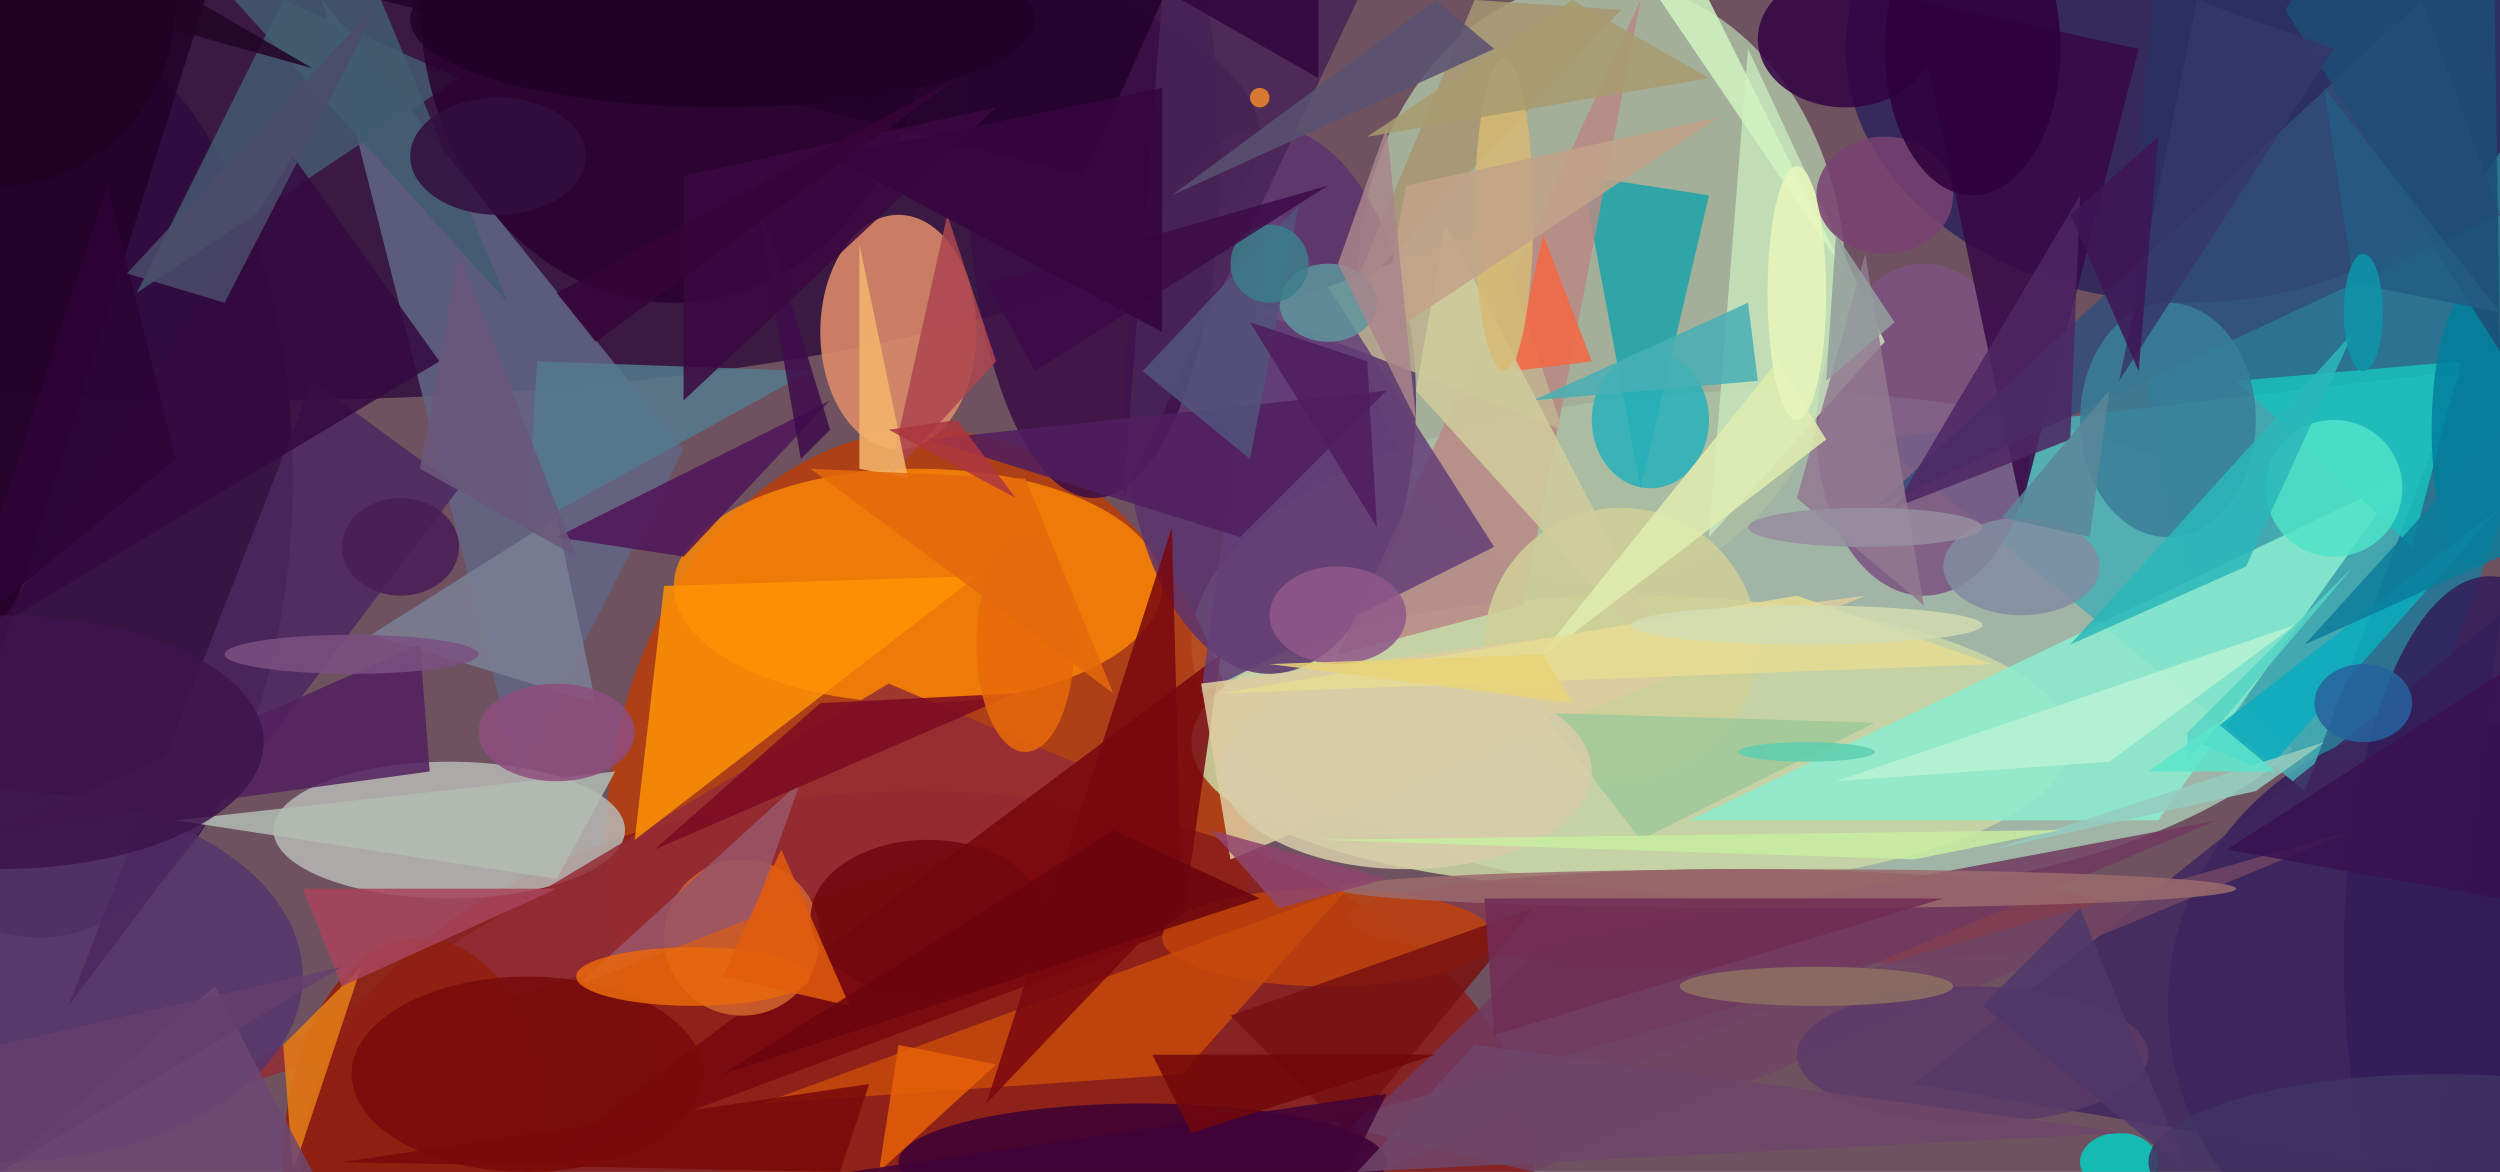 <?xml version="1.0" standalone="no"?>
<svg xmlns="http://www.w3.org/2000/svg" version="1.2" baseProfile="tiny" width="256" height="120" viewBox="0 0 256 120">
<rect x="0" y="0" width="256" height="120" id="0" fill="rgb(110,82,96)" fill-opacity="1" />
<ellipse cx="181" cy="66" rx="59" ry="26" id="1" fill="rgb(168,197,176)" fill-opacity="0.855" />
<ellipse cx="95" cy="87" rx="33" ry="43" id="2" fill="rgb(185,61,12)" fill-opacity="0.855" />
<ellipse cx="26" cy="14" rx="103" ry="27" id="3" fill="rgb(49,17,62)" fill-opacity="0.855" />
<ellipse cx="239" cy="22" rx="20" ry="56" id="4" fill="rgb(32,121,152)" fill-opacity="0.855" />
<ellipse cx="164" cy="29" rx="25" ry="31" id="5" fill="rgb(172,191,161)" fill-opacity="0.855" />
<ellipse cx="94" cy="119" rx="63" ry="38" id="6" fill="rgb(137,28,25)" fill-opacity="0.855" />
<ellipse cx="4" cy="49" rx="26" ry="47" id="7" fill="rgb(47,10,64)" fill-opacity="0.855" />
<ellipse cx="224" cy="5" rx="35" ry="26" id="8" fill="rgb(44,35,90)" fill-opacity="0.855" />
<ellipse cx="92" cy="34" rx="8" ry="12" id="9" fill="rgb(225,142,105)" fill-opacity="0.855" />
<ellipse cx="94" cy="60" rx="25" ry="12" id="10" fill="rgb(249,133,5)" fill-opacity="0.855" />
<ellipse cx="251" cy="103" rx="29" ry="29" id="11" fill="rgb(49,28,90)" fill-opacity="0.855" />
<ellipse cx="46" cy="85" rx="18" ry="7" id="12" fill="rgb(184,184,180)" fill-opacity="0.855" />
<ellipse cx="167" cy="76" rx="45" ry="15" id="13" fill="rgb(202,215,165)" fill-opacity="0.855" />
<polygon points="192,45 236,81 252,38" id="14" fill="rgb(72,174,180)" fill-opacity="0.855" />
<ellipse cx="130" cy="41" rx="15" ry="28" id="15" fill="rgb(91,52,109)" fill-opacity="0.855" />
<ellipse cx="197" cy="44" rx="11" ry="17" id="16" fill="rgb(124,82,127)" fill-opacity="0.855" />
<polygon points="53,79 70,46 33,0" id="17" fill="rgb(97,102,133)" fill-opacity="0.855" />
<ellipse cx="112" cy="16" rx="13" ry="35" id="18" fill="rgb(58,13,70)" fill-opacity="0.855" />
<polygon points="162,18 168,50 175,20" id="19" fill="rgb(29,164,170)" fill-opacity="0.855" />
<polygon points="29,0 14,30 47,8" id="20" fill="rgb(69,89,113)" fill-opacity="0.855" />
<polygon points="173,84 221,84 246,49" id="21" fill="rgb(139,237,207)" fill-opacity="0.855" />
<polygon points="117,81 19,113 91,70" id="22" fill="rgb(147,45,53)" fill-opacity="0.855" />
<ellipse cx="69" cy="0" rx="26" ry="31" id="23" fill="rgb(41,0,46)" fill-opacity="0.855" />
<polygon points="115,51 119,0 139,0" id="24" fill="rgb(73,37,86)" fill-opacity="0.855" />
<ellipse cx="178" cy="94" rx="40" ry="5" id="25" fill="rgb(130,59,79)" fill-opacity="0.855" />
<polygon points="68,60 100,59 65,86" id="26" fill="rgb(253,146,4)" fill-opacity="0.855" />
<polygon points="125,67 54,120 121,95" id="27" fill="rgb(119,7,13)" fill-opacity="0.855" />
<polygon points="207,52 196,0 219,5" id="28" fill="rgb(54,9,70)" fill-opacity="0.855" />
<polygon points="137,67 168,0 156,62" id="29" fill="rgb(185,137,133)" fill-opacity="0.855" />
<polygon points="158,97 227,84 129,125" id="30" fill="rgb(113,58,96)" fill-opacity="0.855" />
<ellipse cx="0" cy="100" rx="31" ry="19" id="31" fill="rgb(84,53,107)" fill-opacity="0.855" />
<polygon points="256,22 248,0 192,52" id="32" fill="rgb(51,77,121)" fill-opacity="0.855" />
<polygon points="256,63 249,120 196,111" id="33" fill="rgb(62,39,95)" fill-opacity="0.855" />
<ellipse cx="136" cy="96" rx="17" ry="5" id="34" fill="rgb(191,66,12)" fill-opacity="0.855" />
<polygon points="153,23 129,32 160,44" id="35" fill="rgb(191,180,144)" fill-opacity="0.855" />
<ellipse cx="117" cy="119" rx="25" ry="6" id="36" fill="rgb(59,0,52)" fill-opacity="0.855" />
<polygon points="0,67 21,0 0,0" id="37" fill="rgb(35,0,40)" fill-opacity="0.855" />
<polygon points="47,50 32,39 7,103" id="38" fill="rgb(77,40,96)" fill-opacity="0.855" />
<polygon points="229,39 247,56 252,37" id="39" fill="rgb(26,192,189)" fill-opacity="0.855" />
<polygon points="121,110 78,113 138,91" id="40" fill="rgb(199,73,12)" fill-opacity="0.855" />
<ellipse cx="189" cy="4" rx="9" ry="7" id="41" fill="rgb(51,3,68)" fill-opacity="0.855" />
<ellipse cx="76" cy="96" rx="8" ry="8" id="42" fill="rgb(210,100,46)" fill-opacity="0.855" />
<polygon points="193,35 175,55 179,5" id="43" fill="rgb(198,229,187)" fill-opacity="0.855" />
<ellipse cx="43" cy="119" rx="14" ry="23" id="44" fill="rgb(145,31,13)" fill-opacity="0.855" />
<polygon points="77,94 82,80 59,101" id="45" fill="rgb(153,86,103)" fill-opacity="0.855" />
<polygon points="130,20 153,56 123,71" id="46" fill="rgb(100,63,119)" fill-opacity="0.855" />
<ellipse cx="169" cy="43" rx="6" ry="7" id="47" fill="rgb(39,177,185)" fill-opacity="0.855" />
<polygon points="241,85 157,120 136,115" id="48" fill="rgb(111,68,101)" fill-opacity="0.855" />
<ellipse cx="54" cy="110" rx="18" ry="10" id="49" fill="rgb(119,10,11)" fill-opacity="0.855" />
<ellipse cx="166" cy="66" rx="14" ry="14" id="50" fill="rgb(208,208,151)" fill-opacity="0.855" />
<ellipse cx="222" cy="43" rx="9" ry="12" id="51" fill="rgb(57,126,152)" fill-opacity="0.855" />
<ellipse cx="239" cy="50" rx="7" ry="7" id="52" fill="rgb(79,227,200)" fill-opacity="0.855" />
<polygon points="38,65 57,53 61,72" id="53" fill="rgb(122,127,149)" fill-opacity="0.855" />
<polygon points="119,0 39,0 111,18" id="54" fill="rgb(36,0,42)" fill-opacity="0.855" />
<polygon points="123,70 191,61 126,88" id="55" fill="rgb(222,204,160)" fill-opacity="0.855" />
<polygon points="163,37 158,24 155,38" id="56" fill="rgb(244,103,66)" fill-opacity="0.855" />
<polygon points="45,37 30,16 0,64" id="57" fill="rgb(52,10,65)" fill-opacity="0.855" />
<polygon points="180,39 179,31 157,41" id="58" fill="rgb(72,175,181)" fill-opacity="0.855" />
<ellipse cx="217" cy="119" rx="4" ry="3" id="59" fill="rgb(6,204,193)" fill-opacity="0.855" />
<polygon points="158,73 168,86 192,74" id="60" fill="rgb(159,201,153)" fill-opacity="0.855" />
<polygon points="235,64 216,78 188,80" id="61" fill="rgb(184,243,213)" fill-opacity="0.855" />
<polygon points="102,109 92,107 90,120" id="62" fill="rgb(230,96,9)" fill-opacity="0.855" />
<polygon points="0,85 43,66 44,79" id="63" fill="rgb(82,32,95)" fill-opacity="0.855" />
<polygon points="29,107 30,120 37,99" id="64" fill="rgb(229,125,23)" fill-opacity="0.855" />
<polygon points="120,54 101,113 121,92" id="65" fill="rgb(121,8,15)" fill-opacity="0.855" />
<polygon points="151,0 138,31 166,1" id="66" fill="rgb(167,150,115)" fill-opacity="0.855" />
<ellipse cx="193" cy="20" rx="7" ry="6" id="67" fill="rgb(121,66,115)" fill-opacity="0.855" />
<polygon points="95,45 142,40 127,55" id="68" fill="rgb(80,30,95)" fill-opacity="0.855" />
<polygon points="54,54 55,37 83,38" id="69" fill="rgb(85,122,140)" fill-opacity="0.855" />
<ellipse cx="255" cy="98" rx="15" ry="39" id="70" fill="rgb(51,29,89)" fill-opacity="0.855" />
<polygon points="145,40 148,23 173,71" id="71" fill="rgb(208,204,156)" fill-opacity="0.855" />
<ellipse cx="253" cy="44" rx="4" ry="14" id="72" fill="rgb(1,127,155)" fill-opacity="0.855" />
<ellipse cx="71" cy="100" rx="12" ry="3" id="73" fill="rgb(232,104,12)" fill-opacity="0.855" />
<polygon points="234,1 256,36 255,-29" id="74" fill="rgb(30,76,117)" fill-opacity="0.855" />
<polygon points="91,49 102,37 97,22" id="75" fill="rgb(172,69,79)" fill-opacity="0.855" />
<polygon points="70,57 57,55 85,41" id="76" fill="rgb(80,21,89)" fill-opacity="0.855" />
<polygon points="57,91 31,91 35,101" id="77" fill="rgb(167,68,92)" fill-opacity="0.855" />
<ellipse cx="202" cy="108" rx="18" ry="7" id="78" fill="rgb(91,59,103)" fill-opacity="0.855" />
<ellipse cx="136" cy="31" rx="5" ry="4" id="79" fill="rgb(94,148,156)" fill-opacity="0.855" />
<polygon points="212,45 213,20 194,52" id="80" fill="rgb(78,38,99)" fill-opacity="0.855" />
<polygon points="170,0 175,0 189,28" id="81" fill="rgb(208,244,193)" fill-opacity="0.855" />
<ellipse cx="202" cy="5" rx="9" ry="15" id="82" fill="rgb(46,1,59)" fill-opacity="0.855" />
<polygon points="84,72 104,71 67,87" id="83" fill="rgb(124,10,34)" fill-opacity="0.855" />
<polygon points="191,26 197,62 184,51" id="84" fill="rgb(146,120,144)" fill-opacity="0.855" />
<ellipse cx="144" cy="79" rx="19" ry="10" id="85" fill="rgb(216,204,170)" fill-opacity="0.855" />
<polygon points="126,104 157,93 138,116" id="86" fill="rgb(121,17,17)" fill-opacity="0.855" />
<polygon points="22,101 32,120 0,120" id="87" fill="rgb(109,72,115)" fill-opacity="0.855" />
<ellipse cx="207" cy="58" rx="8" ry="5" id="88" fill="rgb(130,140,161)" fill-opacity="0.855" />
<polygon points="89,111 35,119 86,120" id="89" fill="rgb(120,9,11)" fill-opacity="0.855" />
<ellipse cx="154" cy="22" rx="3" ry="16" id="90" fill="rgb(214,186,116)" fill-opacity="0.855" />
<ellipse cx="183" cy="91" rx="46" ry="2" id="91" fill="rgb(154,107,108)" fill-opacity="0.855" />
<polygon points="59,57 47,26 43,48" id="92" fill="rgb(106,87,123)" fill-opacity="0.855" />
<polygon points="256,52 225,76 232,79" id="93" fill="rgb(11,173,189)" fill-opacity="0.855" />
<polygon points="24,0 39,0 52,31" id="94" fill="rgb(65,91,111)" fill-opacity="0.855" />
<polygon points="93,49 88,25 88,48" id="95" fill="rgb(244,182,108)" fill-opacity="0.855" />
<polygon points="153,5 120,20 147,0" id="96" fill="rgb(89,81,114)" fill-opacity="0.855" />
<polygon points="77,18 82,47 85,44" id="97" fill="rgb(62,12,75)" fill-opacity="0.855" />
<polygon points="157,68 182,37 187,45" id="98" fill="rgb(223,237,175)" fill-opacity="0.855" />
<polygon points="256,69 256,92 228,87" id="99" fill="rgb(57,17,81)" fill-opacity="0.855" />
<polygon points="125,71 204,68 184,61" id="100" fill="rgb(230,220,146)" fill-opacity="0.855" />
<ellipse cx="51" cy="16" rx="9" ry="6" id="101" fill="rgb(49,14,62)" fill-opacity="0.855" />
<polygon points="63,79 57,90 18,84" id="102" fill="rgb(178,187,179)" fill-opacity="0.855" />
<ellipse cx="0" cy="76" rx="27" ry="13" id="103" fill="rgb(61,20,76)" fill-opacity="0.855" />
<polygon points="238,76 204,87 231,81" id="104" fill="rgb(148,204,192)" fill-opacity="0.855" />
<polygon points="70,18 102,11 70,41" id="105" fill="rgb(59,7,64)" fill-opacity="0.855" />
<polygon points="153,106 199,92 152,92" id="106" fill="rgb(112,45,83)" fill-opacity="0.855" />
<ellipse cx="95" cy="94" rx="12" ry="8" id="107" fill="rgb(113,7,14)" fill-opacity="0.855" />
<polygon points="142,90 124,85 131,93" id="108" fill="rgb(144,69,109)" fill-opacity="0.855" />
<polygon points="142,112 138,120 87,120" id="109" fill="rgb(65,3,57)" fill-opacity="0.855" />
<ellipse cx="250" cy="119" rx="30" ry="9" id="110" fill="rgb(63,52,99)" fill-opacity="0.855" />
<polygon points="18,47 -4,65 11,19" id="111" fill="rgb(44,4,54)" fill-opacity="0.855" />
<polygon points="117,38 128,47 133,21" id="112" fill="rgb(81,83,123)" fill-opacity="0.855" />
<polygon points="139,120 218,116 151,107" id="113" fill="rgb(110,71,105)" fill-opacity="0.855" />
<polygon points="225,0 217,39 239,5" id="114" fill="rgb(53,55,105)" fill-opacity="0.855" />
<ellipse cx="57" cy="75" rx="8" ry="5" id="115" fill="rgb(142,78,126)" fill-opacity="0.855" />
<polygon points="212,66 241,34 230,58" id="116" fill="rgb(43,184,186)" fill-opacity="0.855" />
<ellipse cx="137" cy="63" rx="7" ry="5" id="117" fill="rgb(143,88,137)" fill-opacity="0.855" />
<polygon points="121,0 135,8 135,0" id="118" fill="rgb(51,6,62)" fill-opacity="0.855" />
<polygon points="7,0 20,0 32,7" id="119" fill="rgb(34,4,38)" fill-opacity="0.855" />
<polygon points="241,58 224,78 224,75" id="120" fill="rgb(86,213,198)" fill-opacity="0.855" />
<polygon points="196,88 135,86 211,85" id="121" fill="rgb(200,237,160)" fill-opacity="0.855" />
<polygon points="233,79 220,79 227,74" id="122" fill="rgb(92,229,204)" fill-opacity="0.855" />
<ellipse cx="185" cy="77" rx="7" ry="1" id="123" fill="rgb(93,207,175)" fill-opacity="0.855" />
<polygon points="241,29 256,32 238,9" id="124" fill="rgb(36,91,131)" fill-opacity="0.855" />
<polygon points="176,12 141,35 144,19" id="125" fill="rgb(194,163,137)" fill-opacity="0.855" />
<ellipse cx="130" cy="27" rx="4" ry="4" id="126" fill="rgb(59,125,137)" fill-opacity="0.855" />
<polygon points="140,37 141,54 128,33" id="127" fill="rgb(80,28,94)" fill-opacity="0.855" />
<ellipse cx="105" cy="66" rx="5" ry="11" id="128" fill="rgb(231,106,10)" fill-opacity="0.855" />
<ellipse cx="74" cy="2" rx="32" ry="9" id="129" fill="rgb(33,0,39)" fill-opacity="0.855" />
<ellipse cx="242" cy="72" rx="5" ry="4" id="130" fill="rgb(38,99,158)" fill-opacity="0.855" />
<polygon points="105,49 83,48 114,71" id="131" fill="rgb(228,106,12)" fill-opacity="0.855" />
<polygon points="74,100 80,87 87,103" id="132" fill="rgb(225,91,12)" fill-opacity="0.855" />
<polygon points="114,85 129,92 74,110" id="133" fill="rgb(105,4,13)" fill-opacity="0.855" />
<ellipse cx="242" cy="32" rx="2" ry="6" id="134" fill="rgb(13,149,169)" fill-opacity="0.855" />
<polygon points="219,38 221,14 212,22" id="135" fill="rgb(62,21,84)" fill-opacity="0.855" />
<polygon points="187,39 194,33 188,24" id="136" fill="rgb(149,159,157)" fill-opacity="0.855" />
<ellipse cx="36" cy="67" rx="13" ry="2" id="137" fill="rgb(123,80,129)" fill-opacity="0.855" />
<ellipse cx="186" cy="101" rx="14" ry="2" id="138" fill="rgb(141,113,98)" fill-opacity="0.855" />
<polygon points="39,0 23,31 13,28" id="139" fill="rgb(75,76,107)" fill-opacity="0.855" />
<polygon points="216,40 214,55 205,53" id="140" fill="rgb(90,135,152)" fill-opacity="0.855" />
<ellipse cx="41" cy="56" rx="6" ry="5" id="141" fill="rgb(72,29,87)" fill-opacity="0.855" />
<polygon points="122,116 147,108 118,108" id="142" fill="rgb(114,8,11)" fill-opacity="0.855" />
<polygon points="224,120 203,103 213,93" id="143" fill="rgb(78,55,105)" fill-opacity="0.855" />
<polygon points="106,38 136,19 101,29" id="144" fill="rgb(61,11,72)" fill-opacity="0.855" />
<polygon points="137,27 145,43 142,13" id="145" fill="rgb(168,133,139)" fill-opacity="0.855" />
<ellipse cx="184" cy="30" rx="3" ry="13" id="146" fill="rgb(232,245,186)" fill-opacity="0.855" />
<polygon points="256,44 256,57 236,66" id="147" fill="rgb(11,125,156)" fill-opacity="0.855" />
<polygon points="104,51 98,43 91,44" id="148" fill="rgb(173,54,63)" fill-opacity="0.855" />
<polygon points="175,8 140,14 161,0" id="149" fill="rgb(168,156,111)" fill-opacity="0.855" />
<ellipse cx="191" cy="54" rx="12" ry="2" id="150" fill="rgb(150,143,159)" fill-opacity="0.855" />
<polygon points="158,67 161,72 130,68" id="151" fill="rgb(232,212,119)" fill-opacity="0.855" />
<polygon points="35,99 0,120 0,107" id="152" fill="rgb(101,64,110)" fill-opacity="0.855" />
<ellipse cx="185" cy="64" rx="18" ry="2" id="153" fill="rgb(210,220,179)" fill-opacity="0.855" />
<polygon points="119,9 85,16 119,34" id="154" fill="rgb(54,5,62)" fill-opacity="0.855" />
<ellipse cx="129" cy="10" rx="1" ry="1" id="155" fill="rgb(239,134,43)" fill-opacity="0.855" />
<ellipse cx="0" cy="0" rx="18" ry="19" id="156" fill="rgb(32,0,34)" fill-opacity="0.855" />
<polygon points="98,8 61,35 57,30" id="157" fill="rgb(54,4,57)" fill-opacity="0.855" />
</svg>